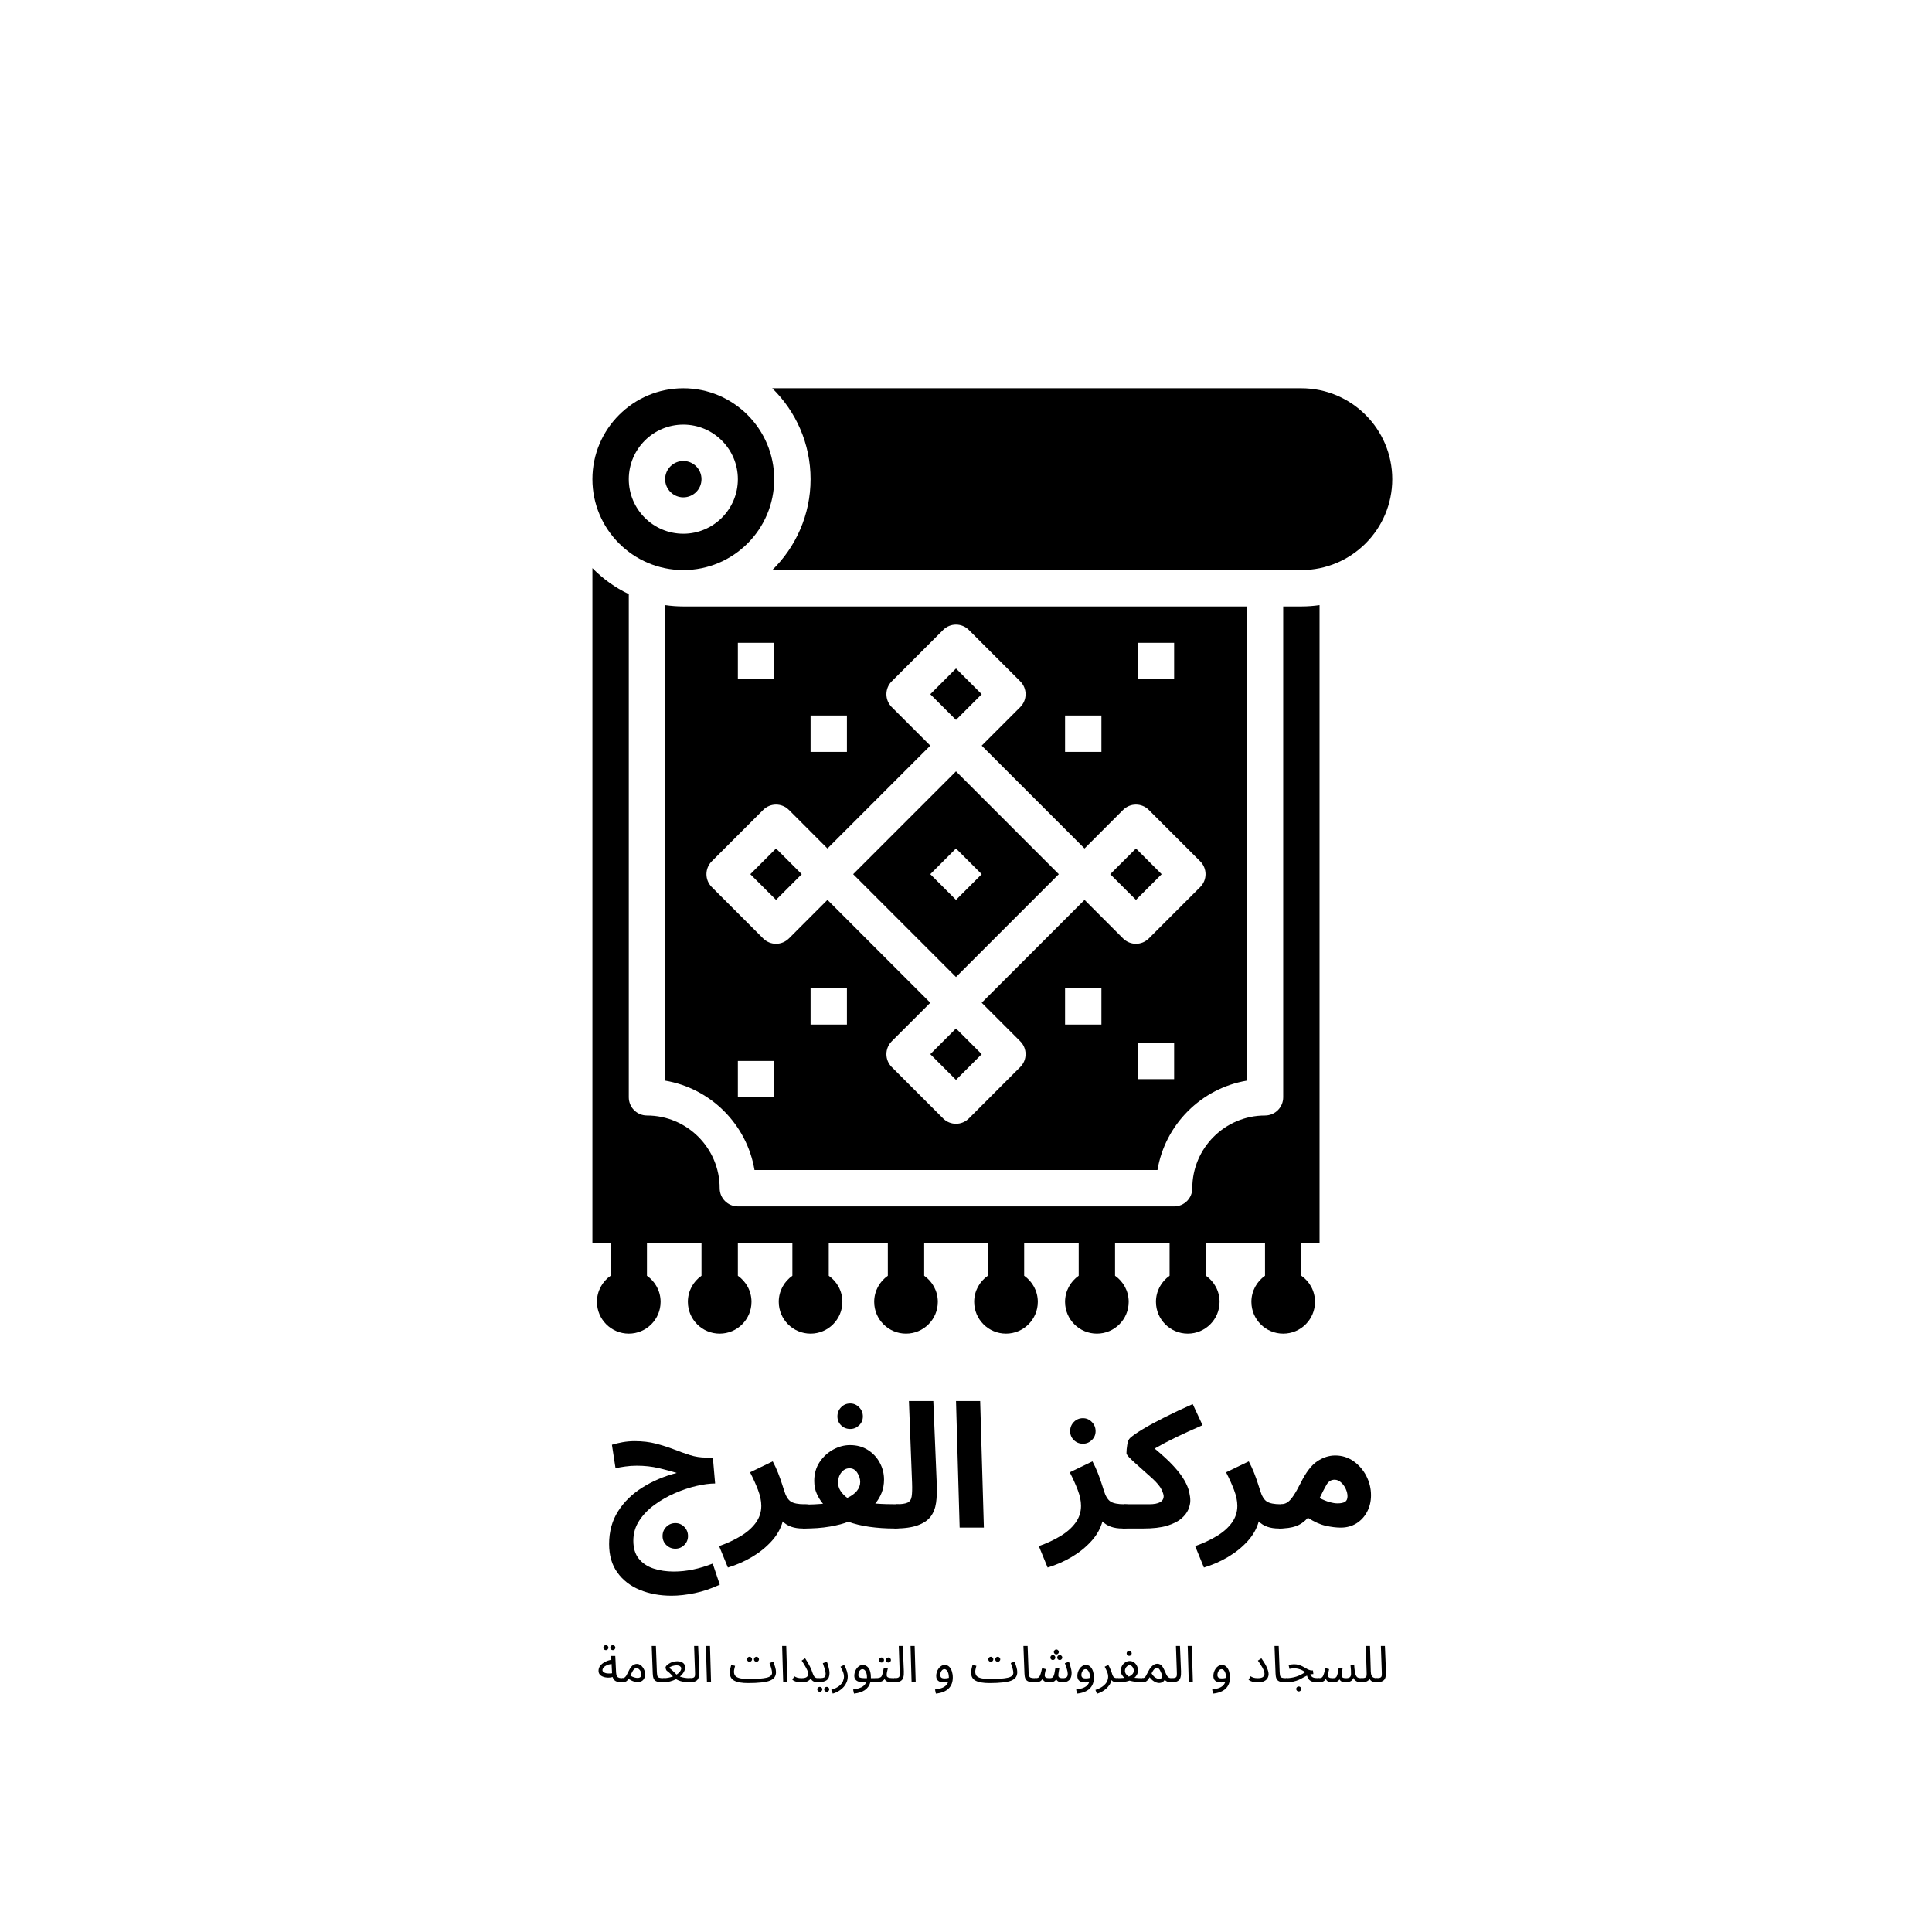 <svg xmlns="http://www.w3.org/2000/svg" xmlns:xlink="http://www.w3.org/1999/xlink" width="500" zoomAndPan="magnify" viewBox="0 0 375 375" height="500" preserveAspectRatio="xMidYMid meet" version="1.0"><defs><g/><clipPath id="c6887a1690"><path d="M 114.988 75.234 L 151 75.234 L 151 111 L 114.988 111 Z M 114.988 75.234 " clip-rule="nonzero"/></clipPath><clipPath id="d31af09ba7"><path d="M 149 75.234 L 270.238 75.234 L 270.238 111 L 149 111 Z M 149 75.234 " clip-rule="nonzero"/></clipPath><clipPath id="11f0a90201"><path d="M 114.988 110 L 257 110 L 257 258.984 L 114.988 258.984 Z M 114.988 110 " clip-rule="nonzero"/></clipPath></defs><path fill="#000000" d="M 185.559 129.754 L 180.57 134.746 L 185.559 139.738 L 190.547 134.746 L 185.559 129.754 " fill-opacity="1" fill-rule="nonzero"/><path fill="#000000" d="M 220.488 174.668 L 225.477 169.68 L 220.488 164.691 L 215.496 169.68 L 220.488 174.668 " fill-opacity="1" fill-rule="nonzero"/><path fill="#000000" d="M 150.629 164.691 L 145.637 169.68 L 150.629 174.668 L 155.617 169.68 L 150.629 164.691 " fill-opacity="1" fill-rule="nonzero"/><g clip-path="url(#c6887a1690)"><path fill="#000000" d="M 122.047 93.008 C 122.047 87.168 126.793 82.418 132.633 82.418 C 138.469 82.418 143.219 87.168 143.219 93.008 C 143.219 98.844 138.469 103.594 132.633 103.594 C 126.793 103.594 122.047 98.844 122.047 93.008 Z M 150.273 93.008 C 150.273 83.277 142.359 75.363 132.633 75.363 C 122.906 75.363 114.988 83.277 114.988 93.008 C 114.988 102.734 122.906 110.648 132.633 110.648 C 142.359 110.648 150.273 102.734 150.273 93.008 " fill-opacity="1" fill-rule="nonzero"/></g><path fill="#000000" d="M 136.16 93.008 C 136.16 91.059 134.578 89.477 132.633 89.477 C 130.688 89.477 129.102 91.059 129.102 93.008 C 129.102 94.953 130.688 96.535 132.633 96.535 C 134.578 96.535 136.16 94.953 136.16 93.008 " fill-opacity="1" fill-rule="nonzero"/><g clip-path="url(#d31af09ba7)"><path fill="#000000" d="M 149.895 110.648 L 252.598 110.648 C 262.324 110.648 270.238 102.734 270.238 93.008 C 270.238 83.277 262.324 75.363 252.598 75.363 L 149.895 75.363 C 154.477 79.848 157.332 86.102 157.332 93.008 C 157.332 99.91 154.477 106.164 149.895 110.648 " fill-opacity="1" fill-rule="nonzero"/></g><path fill="#000000" d="M 143.219 212.984 L 143.219 205.93 L 150.273 205.93 L 150.273 212.984 Z M 173.082 202.117 L 180.57 194.633 L 160.609 174.668 L 153.125 182.156 C 152.461 182.816 151.562 183.188 150.629 183.188 C 149.691 183.188 148.797 182.816 148.133 182.156 L 138.152 172.176 C 137.492 171.512 137.121 170.617 137.121 169.68 C 137.121 168.742 137.492 167.848 138.152 167.184 L 148.133 157.203 C 149.512 155.824 151.746 155.824 153.125 157.203 L 160.609 164.691 L 180.57 144.727 L 173.082 137.242 C 172.422 136.578 172.051 135.684 172.051 134.746 C 172.051 133.809 172.422 132.914 173.082 132.25 L 183.062 122.27 C 184.441 120.891 186.676 120.891 188.051 122.27 L 198.031 132.25 C 198.695 132.914 199.066 133.809 199.066 134.746 C 199.066 135.684 198.695 136.578 198.031 137.242 L 190.547 144.727 L 210.508 164.691 L 217.992 157.203 C 219.371 155.824 221.605 155.824 222.98 157.203 L 232.961 167.184 C 233.625 167.848 233.996 168.742 233.996 169.68 C 233.996 170.617 233.625 171.512 232.961 172.176 L 222.98 182.156 C 222.32 182.816 221.422 183.188 220.488 183.188 C 219.551 183.188 218.652 182.816 217.992 182.156 L 210.508 174.668 L 190.547 194.633 L 198.031 202.117 C 198.695 202.781 199.066 203.676 199.066 204.613 C 199.066 205.547 198.695 206.445 198.031 207.109 L 188.051 217.09 C 186.676 218.469 184.441 218.469 183.062 217.09 L 173.082 207.109 C 172.422 206.445 172.051 205.547 172.051 204.613 C 172.051 203.676 172.422 202.781 173.082 202.117 Z M 157.332 198.871 L 157.332 191.812 L 164.387 191.812 L 164.387 198.871 Z M 157.332 145.938 L 157.332 138.879 L 164.387 138.879 L 164.387 145.938 Z M 143.219 131.824 L 143.219 124.766 L 150.273 124.766 L 150.273 131.824 Z M 227.898 124.766 L 227.898 131.824 L 220.844 131.824 L 220.844 124.766 Z M 213.785 138.879 L 213.785 145.938 L 206.727 145.938 L 206.727 138.879 Z M 213.785 191.812 L 213.785 198.871 L 206.727 198.871 L 206.727 191.812 Z M 227.898 202.398 L 227.898 209.457 L 220.844 209.457 L 220.844 202.398 Z M 146.449 227.102 L 224.664 227.102 C 226.156 218.246 233.16 211.242 242.012 209.75 L 242.012 117.707 L 132.633 117.707 C 131.434 117.707 130.258 117.617 129.102 117.453 L 129.102 209.75 C 137.957 211.242 144.961 218.246 146.449 227.102 " fill-opacity="1" fill-rule="nonzero"/><path fill="#000000" d="M 190.547 204.613 L 185.559 199.621 L 180.57 204.613 L 185.559 209.602 L 190.547 204.613 " fill-opacity="1" fill-rule="nonzero"/><path fill="#000000" d="M 180.57 169.68 L 185.559 164.691 L 190.547 169.68 L 185.559 174.668 Z M 185.559 149.715 L 165.598 169.68 L 185.559 189.641 L 205.516 169.68 L 185.559 149.715 " fill-opacity="1" fill-rule="nonzero"/><g clip-path="url(#11f0a90201)"><path fill="#000000" d="M 227.016 247.621 C 225.418 248.738 224.371 250.586 224.371 252.684 C 224.371 256.094 227.137 258.859 230.547 258.859 C 233.953 258.859 236.719 256.094 236.719 252.684 C 236.719 250.586 235.672 248.738 234.074 247.621 L 234.074 241.215 L 245.539 241.215 L 245.539 247.621 C 243.941 248.738 242.895 250.586 242.895 252.684 C 242.895 256.094 245.66 258.859 249.07 258.859 C 252.48 258.859 255.242 256.094 255.242 252.684 C 255.242 250.586 254.195 248.738 252.598 247.621 L 252.598 241.215 L 256.125 241.215 L 256.125 117.453 C 254.973 117.617 253.797 117.707 252.598 117.707 L 249.07 117.707 L 249.07 212.984 C 249.07 214.934 247.488 216.516 245.539 216.516 C 237.758 216.516 231.426 222.848 231.426 230.629 C 231.426 232.578 229.848 234.16 227.898 234.16 L 143.219 234.16 C 141.27 234.16 139.688 232.578 139.688 230.629 C 139.688 222.848 133.355 216.516 125.574 216.516 C 123.625 216.516 122.047 214.934 122.047 212.984 L 122.047 115.32 C 119.402 114.059 117.016 112.344 114.988 110.27 L 114.988 241.215 L 118.52 241.215 L 118.52 247.621 C 116.918 248.738 115.871 250.586 115.871 252.684 C 115.871 256.094 118.637 258.859 122.047 258.859 C 125.457 258.859 128.223 256.094 128.223 252.684 C 128.223 250.586 127.172 248.738 125.574 247.621 L 125.574 241.215 L 136.16 241.215 L 136.16 247.621 C 134.562 248.738 133.516 250.586 133.516 252.684 C 133.516 256.094 136.277 258.859 139.688 258.859 C 143.098 258.859 145.863 256.094 145.863 252.684 C 145.863 250.586 144.816 248.738 143.219 247.621 L 143.219 241.215 L 153.801 241.215 L 153.801 247.621 C 152.203 248.738 151.156 250.586 151.156 252.684 C 151.156 256.094 153.922 258.859 157.332 258.859 C 160.738 258.859 163.504 256.094 163.504 252.684 C 163.504 250.586 162.457 248.738 160.859 247.621 L 160.859 241.215 L 172.328 241.215 L 172.328 247.621 C 170.727 248.738 169.68 250.586 169.68 252.684 C 169.68 256.094 172.445 258.859 175.855 258.859 C 179.266 258.859 182.031 256.094 182.031 252.684 C 182.031 250.586 180.98 248.738 179.383 247.621 L 179.383 241.215 L 191.734 241.215 L 191.734 247.621 C 190.133 248.738 189.086 250.586 189.086 252.684 C 189.086 256.094 191.852 258.859 195.262 258.859 C 198.672 258.859 201.438 256.094 201.438 252.684 C 201.438 250.586 200.387 248.738 198.789 247.621 L 198.789 241.215 L 209.375 241.215 L 209.375 247.621 C 207.777 248.738 206.727 250.586 206.727 252.684 C 206.727 256.094 209.492 258.859 212.902 258.859 C 216.312 258.859 219.078 256.094 219.078 252.684 C 219.078 250.586 218.031 248.738 216.43 247.621 L 216.43 241.215 L 227.016 241.215 L 227.016 247.621 " fill-opacity="1" fill-rule="nonzero"/></g><g fill="#000000" fill-opacity="1"><g transform="translate(117.696, 296.505)"><g><path d="M 12.656 13.219 C 10.375 13.219 8.312 12.836 6.469 12.078 C 4.633 11.316 3.188 10.191 2.125 8.703 C 1.062 7.223 0.531 5.383 0.531 3.188 C 0.531 0.77 1.113 -1.352 2.281 -3.188 C 3.445 -5.02 5.023 -6.555 7.016 -7.797 C 9.004 -9.047 11.219 -9.984 13.656 -10.609 C 12.656 -10.922 11.492 -11.234 10.172 -11.547 C 8.848 -11.859 7.426 -12.016 5.906 -12.016 C 5.102 -12.016 4.348 -11.961 3.641 -11.859 C 2.93 -11.766 2.312 -11.648 1.781 -11.516 L 1.078 -16.078 C 1.703 -16.273 2.395 -16.441 3.156 -16.578 C 3.914 -16.711 4.695 -16.781 5.5 -16.781 C 7.02 -16.781 8.395 -16.617 9.625 -16.297 C 10.863 -15.973 12.02 -15.602 13.094 -15.188 C 14.164 -14.77 15.207 -14.398 16.219 -14.078 C 17.238 -13.754 18.273 -13.594 19.328 -13.594 L 20.672 -13.594 L 21.109 -8.562 C 20.078 -8.562 18.879 -8.406 17.516 -8.094 C 16.148 -7.781 14.75 -7.312 13.312 -6.688 C 11.883 -6.07 10.562 -5.316 9.344 -4.422 C 8.125 -3.535 7.133 -2.508 6.375 -1.344 C 5.613 -0.176 5.234 1.117 5.234 2.547 C 5.234 3.984 5.582 5.141 6.281 6.016 C 6.988 6.898 7.938 7.539 9.125 7.938 C 10.312 8.332 11.633 8.531 13.094 8.531 C 15.508 8.531 18.023 8.016 20.641 6.984 L 22.016 11.078 C 20.379 11.836 18.754 12.383 17.141 12.719 C 15.535 13.051 14.039 13.219 12.656 13.219 Z M 13.391 4.094 C 12.703 4.094 12.113 3.852 11.625 3.375 C 11.145 2.906 10.906 2.328 10.906 1.641 C 10.906 0.941 11.145 0.348 11.625 -0.141 C 12.113 -0.629 12.703 -0.875 13.391 -0.875 C 14.066 -0.875 14.645 -0.629 15.125 -0.141 C 15.602 0.348 15.844 0.941 15.844 1.641 C 15.844 2.328 15.602 2.906 15.125 3.375 C 14.645 3.852 14.066 4.094 13.391 4.094 Z M 13.391 4.094 "/></g></g></g><g fill="#000000" fill-opacity="1"><g transform="translate(140.753, 296.505)"><g><path d="M 0.531 7.75 L -1.172 3.594 C 0.41 3.031 1.816 2.375 3.047 1.625 C 4.285 0.875 5.254 0.016 5.953 -0.953 C 6.66 -1.93 7.016 -3.023 7.016 -4.234 C 7.016 -5.172 6.801 -6.195 6.375 -7.312 C 5.945 -8.438 5.43 -9.578 4.828 -10.734 L 9.234 -12.859 C 9.609 -12.16 9.953 -11.414 10.266 -10.625 C 10.578 -9.832 10.832 -9.117 11.031 -8.484 C 11.238 -7.859 11.375 -7.438 11.438 -7.219 C 11.758 -6.145 12.191 -5.426 12.734 -5.062 C 13.285 -4.707 14.176 -4.531 15.406 -4.531 C 16.227 -4.531 16.828 -4.312 17.203 -3.875 C 17.586 -3.438 17.781 -2.895 17.781 -2.25 C 17.781 -1.551 17.547 -0.973 17.078 -0.516 C 16.609 -0.055 15.938 0.172 15.062 0.172 C 13.363 0.172 12.066 -0.285 11.172 -1.203 C 10.797 0.18 10.078 1.457 9.016 2.625 C 7.953 3.801 6.68 4.828 5.203 5.703 C 3.723 6.578 2.164 7.258 0.531 7.75 Z M 0.531 7.75 "/></g></g></g><g fill="#000000" fill-opacity="1"><g transform="translate(155.856, 296.505)"><g><path d="M 0 0.172 L 0.328 -4.5 C 1.004 -4.477 1.641 -4.484 2.234 -4.516 C 2.828 -4.547 3.379 -4.582 3.891 -4.625 C 3.398 -5.207 2.992 -5.863 2.672 -6.594 C 2.348 -7.32 2.188 -8.145 2.188 -9.062 C 2.188 -10.445 2.531 -11.66 3.219 -12.703 C 3.914 -13.742 4.797 -14.555 5.859 -15.141 C 6.922 -15.723 8.008 -16.016 9.125 -16.016 C 10.469 -16.016 11.629 -15.695 12.609 -15.062 C 13.598 -14.438 14.363 -13.613 14.906 -12.594 C 15.457 -11.582 15.734 -10.492 15.734 -9.328 C 15.734 -8.391 15.578 -7.531 15.266 -6.75 C 14.953 -5.969 14.539 -5.273 14.031 -4.672 C 14.695 -4.617 15.367 -4.582 16.047 -4.562 C 16.734 -4.539 17.406 -4.531 18.062 -4.531 C 18.906 -4.531 19.508 -4.312 19.875 -3.875 C 20.25 -3.438 20.438 -2.895 20.438 -2.25 C 20.438 -1.551 20.203 -0.973 19.734 -0.516 C 19.266 -0.055 18.594 0.172 17.719 0.172 C 16.062 0.172 14.445 0.062 12.875 -0.156 C 11.312 -0.383 9.953 -0.711 8.797 -1.141 C 7.961 -0.785 6.773 -0.473 5.234 -0.203 C 3.691 0.066 1.945 0.191 0 0.172 Z M 6.812 -8.719 C 6.812 -8.164 6.969 -7.641 7.281 -7.141 C 7.594 -6.648 8.031 -6.191 8.594 -5.766 C 9.395 -6.129 10.016 -6.578 10.453 -7.109 C 10.891 -7.648 11.109 -8.234 11.109 -8.859 C 11.109 -9.461 10.922 -10.055 10.547 -10.641 C 10.18 -11.223 9.676 -11.516 9.031 -11.516 C 8.406 -11.516 7.879 -11.242 7.453 -10.703 C 7.023 -10.172 6.812 -9.508 6.812 -8.719 Z M 9.172 -19.141 C 8.473 -19.141 7.883 -19.375 7.406 -19.844 C 6.926 -20.312 6.688 -20.891 6.688 -21.578 C 6.688 -22.273 6.926 -22.867 7.406 -23.359 C 7.883 -23.848 8.473 -24.094 9.172 -24.094 C 9.836 -24.094 10.41 -23.848 10.891 -23.359 C 11.379 -22.867 11.625 -22.273 11.625 -21.578 C 11.625 -20.891 11.379 -20.312 10.891 -19.844 C 10.41 -19.375 9.836 -19.141 9.172 -19.141 Z M 9.172 -19.141 "/></g></g></g><g fill="#000000" fill-opacity="1"><g transform="translate(173.611, 296.505)"><g><path d="M 0 0.172 L 0.328 -4.531 C 1.359 -4.531 2.098 -4.633 2.547 -4.844 C 2.992 -5.062 3.258 -5.469 3.344 -6.062 C 3.438 -6.656 3.461 -7.52 3.422 -8.656 L 2.812 -24.562 L 7.547 -24.562 L 8.219 -8.328 C 8.27 -7.023 8.223 -5.852 8.078 -4.812 C 7.93 -3.77 7.582 -2.879 7.031 -2.141 C 6.477 -1.41 5.633 -0.844 4.5 -0.438 C 3.375 -0.031 1.875 0.172 0 0.172 Z M 0 0.172 "/></g></g></g><g fill="#000000" fill-opacity="1"><g transform="translate(183.579, 296.505)"><g><path d="M 2.688 0 L 1.984 -24.562 L 6.672 -24.562 L 7.391 0 Z M 2.688 0 "/></g></g></g><g fill="#000000" fill-opacity="1"><g transform="translate(192.741, 296.505)"><g/></g></g><g fill="#000000" fill-opacity="1"><g transform="translate(202.81, 296.505)"><g><path d="M 0.531 7.75 L -1.172 3.594 C 0.41 3.031 1.816 2.375 3.047 1.625 C 4.285 0.875 5.254 0.016 5.953 -0.953 C 6.66 -1.93 7.016 -3.023 7.016 -4.234 C 7.016 -5.172 6.801 -6.195 6.375 -7.312 C 5.945 -8.438 5.43 -9.578 4.828 -10.734 L 9.234 -12.859 C 9.609 -12.16 9.953 -11.414 10.266 -10.625 C 10.578 -9.832 10.832 -9.117 11.031 -8.484 C 11.238 -7.859 11.375 -7.438 11.438 -7.219 C 11.758 -6.145 12.191 -5.426 12.734 -5.062 C 13.285 -4.707 14.176 -4.531 15.406 -4.531 C 16.227 -4.531 16.828 -4.312 17.203 -3.875 C 17.586 -3.438 17.781 -2.895 17.781 -2.25 C 17.781 -1.551 17.547 -0.973 17.078 -0.516 C 16.609 -0.055 15.938 0.172 15.062 0.172 C 13.363 0.172 12.066 -0.285 11.172 -1.203 C 10.797 0.18 10.078 1.457 9.016 2.625 C 7.953 3.801 6.68 4.828 5.203 5.703 C 3.723 6.578 2.164 7.258 0.531 7.75 Z M 7.391 -16.281 C 6.691 -16.281 6.102 -16.516 5.625 -16.984 C 5.145 -17.453 4.906 -18.031 4.906 -18.719 C 4.906 -19.414 5.145 -20.008 5.625 -20.5 C 6.102 -20.988 6.691 -21.234 7.391 -21.234 C 8.055 -21.234 8.629 -20.988 9.109 -20.5 C 9.598 -20.008 9.844 -19.414 9.844 -18.719 C 9.844 -18.031 9.598 -17.453 9.109 -16.984 C 8.629 -16.516 8.055 -16.281 7.391 -16.281 Z M 7.391 -16.281 "/></g></g></g><g fill="#000000" fill-opacity="1"><g transform="translate(217.913, 296.505)"><g><path d="M 0 0.172 L 0.328 -4.531 L 5.141 -4.531 C 7.016 -4.531 7.953 -5.055 7.953 -6.109 C 7.953 -6.379 7.812 -6.812 7.531 -7.406 C 7.25 -8 6.648 -8.719 5.734 -9.562 C 5.242 -10.008 4.711 -10.484 4.141 -10.984 C 3.578 -11.492 3.035 -11.977 2.516 -12.438 C 2.004 -12.895 1.578 -13.301 1.234 -13.656 C 0.898 -14.02 0.734 -14.281 0.734 -14.438 C 0.734 -14.926 0.785 -15.484 0.891 -16.109 C 0.992 -16.734 1.176 -17.16 1.438 -17.391 C 1.957 -17.859 2.789 -18.438 3.938 -19.125 C 5.094 -19.82 6.492 -20.582 8.141 -21.406 C 9.785 -22.238 11.602 -23.094 13.594 -23.969 L 15.5 -19.875 C 13.625 -19.062 11.898 -18.273 10.328 -17.516 C 8.766 -16.754 7.391 -16.031 6.203 -15.344 C 7.754 -14.062 8.992 -12.91 9.922 -11.891 C 10.848 -10.879 11.539 -9.961 12 -9.141 C 12.457 -8.328 12.758 -7.594 12.906 -6.938 C 13.051 -6.289 13.125 -5.723 13.125 -5.234 C 13.125 -4.703 12.992 -4.125 12.734 -3.5 C 12.473 -2.883 12.016 -2.297 11.359 -1.734 C 10.703 -1.18 9.781 -0.723 8.594 -0.359 C 7.406 -0.004 5.883 0.172 4.031 0.172 Z M 0 0.172 "/></g></g></g><g fill="#000000" fill-opacity="1"><g transform="translate(233.151, 296.505)"><g><path d="M 0.531 7.75 L -1.172 3.594 C 0.41 3.031 1.816 2.375 3.047 1.625 C 4.285 0.875 5.254 0.016 5.953 -0.953 C 6.66 -1.93 7.016 -3.023 7.016 -4.234 C 7.016 -5.172 6.801 -6.195 6.375 -7.312 C 5.945 -8.438 5.43 -9.578 4.828 -10.734 L 9.234 -12.859 C 9.609 -12.16 9.953 -11.414 10.266 -10.625 C 10.578 -9.832 10.832 -9.117 11.031 -8.484 C 11.238 -7.859 11.375 -7.438 11.438 -7.219 C 11.758 -6.145 12.191 -5.426 12.734 -5.062 C 13.285 -4.707 14.176 -4.531 15.406 -4.531 C 16.227 -4.531 16.828 -4.312 17.203 -3.875 C 17.586 -3.438 17.781 -2.895 17.781 -2.25 C 17.781 -1.551 17.547 -0.973 17.078 -0.516 C 16.609 -0.055 15.938 0.172 15.062 0.172 C 13.363 0.172 12.066 -0.285 11.172 -1.203 C 10.797 0.18 10.078 1.457 9.016 2.625 C 7.953 3.801 6.68 4.828 5.203 5.703 C 3.723 6.578 2.164 7.258 0.531 7.75 Z M 0.531 7.75 "/></g></g></g><g fill="#000000" fill-opacity="1"><g transform="translate(248.254, 296.505)"><g><path d="M 0 0.172 L 0.328 -4.531 C 0.828 -4.531 1.266 -4.656 1.641 -4.906 C 2.023 -5.164 2.414 -5.598 2.812 -6.203 C 3.219 -6.805 3.691 -7.645 4.234 -8.719 C 5.234 -10.738 6.297 -12.125 7.422 -12.875 C 8.555 -13.625 9.719 -14 10.906 -14 C 12.227 -14 13.414 -13.629 14.469 -12.891 C 15.52 -12.148 16.348 -11.191 16.953 -10.016 C 17.555 -8.836 17.859 -7.594 17.859 -6.281 C 17.859 -5.094 17.602 -4.02 17.094 -3.062 C 16.594 -2.113 15.898 -1.363 15.016 -0.812 C 14.129 -0.27 13.117 0 11.984 0 C 11.129 0 10.156 -0.117 9.062 -0.359 C 7.969 -0.609 6.816 -1.125 5.609 -1.906 C 4.91 -1.125 4.133 -0.582 3.281 -0.281 C 2.438 0.02 1.344 0.172 0 0.172 Z M 10.781 -9.297 C 10.125 -9.297 9.602 -8.969 9.219 -8.312 C 8.844 -7.664 8.398 -6.805 7.891 -5.734 C 8.578 -5.379 9.219 -5.117 9.812 -4.953 C 10.406 -4.785 10.914 -4.703 11.344 -4.703 C 12.008 -4.703 12.5 -4.801 12.812 -5 C 13.133 -5.195 13.297 -5.555 13.297 -6.078 C 13.297 -6.547 13.18 -7.023 12.953 -7.516 C 12.734 -8.004 12.43 -8.422 12.047 -8.766 C 11.672 -9.117 11.25 -9.297 10.781 -9.297 Z M 10.781 -9.297 "/></g></g></g><g fill="#000000" fill-opacity="1"><g transform="translate(115.879, 326.481)"><g><path d="M 4.766 0.047 C 4.336 0.047 3.973 -0.02 3.672 -0.156 C 3.367 -0.301 3.156 -0.57 3.031 -0.969 C 2.676 -0.875 2.336 -0.836 2.016 -0.859 C 1.691 -0.879 1.398 -0.941 1.141 -1.047 C 0.879 -1.148 0.672 -1.297 0.516 -1.484 C 0.367 -1.68 0.297 -1.914 0.297 -2.188 C 0.297 -2.539 0.406 -2.863 0.625 -3.156 C 0.852 -3.445 1.156 -3.691 1.531 -3.891 C 1.906 -4.098 2.32 -4.238 2.781 -4.312 L 2.75 -5.062 L 3.547 -5.062 L 3.703 -1.828 C 3.723 -1.516 3.781 -1.281 3.875 -1.125 C 3.969 -0.977 4.098 -0.879 4.266 -0.828 C 4.43 -0.773 4.629 -0.75 4.859 -0.75 C 5.004 -0.75 5.109 -0.711 5.172 -0.641 C 5.234 -0.566 5.266 -0.477 5.266 -0.375 C 5.266 -0.27 5.219 -0.172 5.125 -0.078 C 5.031 0.004 4.91 0.047 4.766 0.047 Z M 1.062 -2.312 C 1.062 -2.164 1.125 -2.039 1.25 -1.938 C 1.375 -1.844 1.531 -1.77 1.719 -1.719 C 1.906 -1.676 2.102 -1.656 2.312 -1.656 C 2.531 -1.656 2.734 -1.672 2.922 -1.703 L 2.828 -3.5 C 2.453 -3.457 2.133 -3.375 1.875 -3.25 C 1.613 -3.125 1.41 -2.977 1.266 -2.812 C 1.129 -2.645 1.062 -2.477 1.062 -2.312 Z M 3.078 -6.188 C 2.941 -6.188 2.82 -6.234 2.719 -6.328 C 2.625 -6.43 2.578 -6.547 2.578 -6.672 C 2.578 -6.805 2.625 -6.922 2.719 -7.016 C 2.82 -7.117 2.941 -7.172 3.078 -7.172 C 3.203 -7.172 3.312 -7.117 3.406 -7.016 C 3.508 -6.922 3.562 -6.805 3.562 -6.672 C 3.562 -6.547 3.508 -6.43 3.406 -6.328 C 3.312 -6.234 3.203 -6.188 3.078 -6.188 Z M 1.734 -6.188 C 1.598 -6.188 1.477 -6.234 1.375 -6.328 C 1.281 -6.43 1.234 -6.547 1.234 -6.672 C 1.234 -6.805 1.281 -6.922 1.375 -7.016 C 1.477 -7.117 1.598 -7.172 1.734 -7.172 C 1.859 -7.172 1.969 -7.117 2.062 -7.016 C 2.164 -6.922 2.219 -6.805 2.219 -6.672 C 2.219 -6.547 2.164 -6.43 2.062 -6.328 C 1.969 -6.234 1.859 -6.188 1.734 -6.188 Z M 1.734 -6.188 "/></g></g></g><g fill="#000000" fill-opacity="1"><g transform="translate(120.646, 326.481)"><g><path d="M 0 0.047 L 0.094 -0.75 C 0.281 -0.75 0.438 -0.785 0.562 -0.859 C 0.688 -0.941 0.805 -1.07 0.922 -1.25 C 1.035 -1.438 1.164 -1.688 1.312 -2 C 1.5 -2.414 1.688 -2.734 1.875 -2.953 C 2.062 -3.172 2.242 -3.316 2.422 -3.391 C 2.609 -3.473 2.797 -3.516 2.984 -3.516 C 3.203 -3.516 3.406 -3.457 3.594 -3.344 C 3.789 -3.227 3.957 -3.07 4.094 -2.875 C 4.238 -2.688 4.352 -2.477 4.438 -2.25 C 4.52 -2.031 4.562 -1.812 4.562 -1.594 C 4.562 -1.195 4.492 -0.879 4.359 -0.641 C 4.223 -0.41 4.047 -0.242 3.828 -0.141 C 3.617 -0.047 3.398 0 3.172 0 C 2.984 0 2.742 -0.031 2.453 -0.094 C 2.16 -0.164 1.797 -0.336 1.359 -0.609 C 1.148 -0.305 0.938 -0.117 0.719 -0.047 C 0.508 0.016 0.27 0.047 0 0.047 Z M 1.828 -1.484 C 1.797 -1.398 1.766 -1.316 1.734 -1.234 C 2.016 -1.066 2.27 -0.953 2.5 -0.891 C 2.727 -0.828 2.922 -0.797 3.078 -0.797 C 3.359 -0.797 3.555 -0.859 3.672 -0.984 C 3.797 -1.109 3.859 -1.273 3.859 -1.484 C 3.859 -1.672 3.812 -1.859 3.719 -2.047 C 3.625 -2.234 3.504 -2.391 3.359 -2.516 C 3.223 -2.641 3.078 -2.703 2.922 -2.703 C 2.805 -2.703 2.691 -2.672 2.578 -2.609 C 2.461 -2.547 2.348 -2.426 2.234 -2.25 C 2.117 -2.07 1.984 -1.816 1.828 -1.484 Z M 1.828 -1.484 "/></g></g></g><g fill="#000000" fill-opacity="1"><g transform="translate(125.796, 326.481)"><g><path d="M 2.859 0.047 C 2.328 0.047 1.922 -0.008 1.641 -0.125 C 1.367 -0.238 1.18 -0.422 1.078 -0.672 C 0.973 -0.922 0.914 -1.242 0.906 -1.641 L 0.703 -7 L 1.516 -7 L 1.703 -1.953 C 1.723 -1.629 1.754 -1.379 1.797 -1.203 C 1.848 -1.035 1.957 -0.914 2.125 -0.844 C 2.301 -0.781 2.578 -0.75 2.953 -0.75 C 3.086 -0.75 3.188 -0.711 3.25 -0.641 C 3.312 -0.566 3.344 -0.477 3.344 -0.375 C 3.344 -0.27 3.297 -0.172 3.203 -0.078 C 3.117 0.004 3.004 0.047 2.859 0.047 Z M 2.859 0.047 "/></g></g></g><g fill="#000000" fill-opacity="1"><g transform="translate(128.65, 326.481)"><g><path d="M 0 0.047 L 0.094 -0.75 C 0.445 -0.75 0.781 -0.781 1.094 -0.844 C 1.406 -0.906 1.695 -0.988 1.969 -1.094 C 1.812 -1.27 1.633 -1.453 1.438 -1.641 C 1.238 -1.836 1.02 -2.02 0.781 -2.188 C 0.738 -2.219 0.695 -2.273 0.656 -2.359 C 0.625 -2.453 0.594 -2.539 0.562 -2.625 C 0.539 -2.719 0.531 -2.785 0.531 -2.828 C 0.531 -2.93 0.594 -3.051 0.719 -3.188 C 0.844 -3.32 1.008 -3.453 1.219 -3.578 C 1.426 -3.711 1.66 -3.82 1.922 -3.906 C 2.191 -3.988 2.473 -4.031 2.766 -4.031 C 3.141 -4.031 3.441 -3.973 3.672 -3.859 C 3.898 -3.754 4.066 -3.613 4.172 -3.438 C 4.285 -3.258 4.344 -3.078 4.344 -2.891 C 4.344 -2.566 4.25 -2.242 4.062 -1.922 C 3.883 -1.609 3.633 -1.32 3.312 -1.062 C 3.594 -0.957 3.895 -0.879 4.219 -0.828 C 4.551 -0.773 4.879 -0.75 5.203 -0.75 C 5.348 -0.75 5.453 -0.711 5.516 -0.641 C 5.578 -0.566 5.609 -0.477 5.609 -0.375 C 5.609 -0.27 5.562 -0.172 5.469 -0.078 C 5.375 0.004 5.254 0.047 5.109 0.047 C 4.68 0.047 4.238 0 3.781 -0.094 C 3.32 -0.195 2.922 -0.352 2.578 -0.562 C 2.211 -0.375 1.812 -0.223 1.375 -0.109 C 0.938 -0.004 0.477 0.047 0 0.047 Z M 1.234 -2.781 C 1.484 -2.57 1.719 -2.367 1.938 -2.172 C 2.156 -1.973 2.398 -1.727 2.672 -1.438 C 2.953 -1.625 3.172 -1.82 3.328 -2.031 C 3.492 -2.25 3.578 -2.461 3.578 -2.672 C 3.578 -2.797 3.504 -2.922 3.359 -3.047 C 3.223 -3.172 2.977 -3.234 2.625 -3.234 C 2.395 -3.234 2.145 -3.191 1.875 -3.109 C 1.602 -3.023 1.391 -2.914 1.234 -2.781 Z M 1.234 -2.781 "/></g></g></g><g fill="#000000" fill-opacity="1"><g transform="translate(133.76, 326.481)"><g><path d="M 0 0.047 L 0.094 -0.75 C 0.457 -0.75 0.711 -0.785 0.859 -0.859 C 1.016 -0.93 1.102 -1.055 1.125 -1.234 C 1.156 -1.422 1.16 -1.68 1.141 -2.016 L 0.969 -7 L 1.75 -7 L 1.953 -2.094 C 1.973 -1.633 1.941 -1.242 1.859 -0.922 C 1.773 -0.598 1.594 -0.352 1.312 -0.188 C 1.031 -0.031 0.594 0.047 0 0.047 Z M 0 0.047 "/></g></g></g><g fill="#000000" fill-opacity="1"><g transform="translate(136.311, 326.481)"><g><path d="M 0.906 0 L 0.703 -7 L 1.5 -7 L 1.703 0 Z M 0.906 0 "/></g></g></g><g fill="#000000" fill-opacity="1"><g transform="translate(138.645, 326.481)"><g/></g></g><g fill="#000000" fill-opacity="1"><g transform="translate(141.37, 326.481)"><g><path d="M 3.828 0.203 C 2.66 0.203 1.781 0.051 1.188 -0.25 C 0.594 -0.551 0.297 -1.062 0.297 -1.781 C 0.297 -2.031 0.32 -2.289 0.375 -2.562 C 0.438 -2.832 0.5 -3.086 0.562 -3.328 L 1.312 -3.141 C 1.27 -2.992 1.223 -2.805 1.172 -2.578 C 1.117 -2.359 1.094 -2.172 1.094 -2.016 C 1.094 -1.672 1.18 -1.395 1.359 -1.188 C 1.535 -0.988 1.836 -0.836 2.266 -0.734 C 2.703 -0.641 3.305 -0.594 4.078 -0.594 C 5.609 -0.594 6.723 -0.676 7.422 -0.844 C 8.129 -1.008 8.484 -1.32 8.484 -1.781 C 8.484 -2.02 8.438 -2.301 8.344 -2.625 C 8.25 -2.957 8.129 -3.312 7.984 -3.688 L 8.75 -3.953 C 8.863 -3.629 8.973 -3.285 9.078 -2.922 C 9.191 -2.555 9.25 -2.227 9.25 -1.938 C 9.25 -1.551 9.16 -1.223 8.984 -0.953 C 8.805 -0.68 8.508 -0.457 8.094 -0.281 C 7.688 -0.113 7.133 0.004 6.438 0.078 C 5.738 0.16 4.867 0.203 3.828 0.203 Z M 5.469 -3.922 C 5.332 -3.922 5.211 -3.969 5.109 -4.062 C 5.016 -4.164 4.969 -4.281 4.969 -4.406 C 4.969 -4.539 5.016 -4.656 5.109 -4.75 C 5.211 -4.852 5.332 -4.906 5.469 -4.906 C 5.594 -4.906 5.703 -4.852 5.797 -4.75 C 5.898 -4.656 5.953 -4.539 5.953 -4.406 C 5.953 -4.281 5.898 -4.164 5.797 -4.062 C 5.703 -3.969 5.594 -3.922 5.469 -3.922 Z M 4.125 -3.922 C 3.988 -3.922 3.867 -3.969 3.766 -4.062 C 3.672 -4.164 3.625 -4.281 3.625 -4.406 C 3.625 -4.539 3.672 -4.656 3.766 -4.75 C 3.867 -4.852 3.988 -4.906 4.125 -4.906 C 4.25 -4.906 4.359 -4.852 4.453 -4.75 C 4.555 -4.656 4.609 -4.539 4.609 -4.406 C 4.609 -4.281 4.555 -4.164 4.453 -4.062 C 4.359 -3.969 4.25 -3.922 4.125 -3.922 Z M 4.125 -3.922 "/></g></g></g><g fill="#000000" fill-opacity="1"><g transform="translate(151.11, 326.481)"><g><path d="M 0.906 0 L 0.703 -7 L 1.5 -7 L 1.703 0 Z M 0.906 0 "/></g></g></g><g fill="#000000" fill-opacity="1"><g transform="translate(153.445, 326.481)"><g><path d="M 2.109 -0.75 C 2.586 -0.75 2.926 -0.82 3.125 -0.969 C 3.332 -1.125 3.438 -1.332 3.438 -1.594 C 3.438 -1.758 3.379 -1.977 3.266 -2.25 C 3.148 -2.52 2.992 -2.816 2.797 -3.141 C 2.609 -3.473 2.395 -3.812 2.156 -4.156 L 2.828 -4.609 C 3.211 -4.023 3.523 -3.488 3.766 -3 C 4.004 -2.52 4.18 -2.086 4.297 -1.703 C 4.391 -1.422 4.492 -1.207 4.609 -1.062 C 4.723 -0.926 4.844 -0.836 4.969 -0.797 C 5.094 -0.766 5.207 -0.75 5.312 -0.75 C 5.445 -0.75 5.547 -0.711 5.609 -0.641 C 5.672 -0.566 5.703 -0.477 5.703 -0.375 C 5.703 -0.27 5.656 -0.172 5.562 -0.078 C 5.477 0.004 5.363 0.047 5.219 0.047 C 4.969 0.047 4.723 -0.004 4.484 -0.109 C 4.242 -0.223 4.055 -0.414 3.922 -0.688 C 3.785 -0.469 3.57 -0.285 3.281 -0.141 C 3 -0.004 2.609 0.062 2.109 0.062 C 1.742 0.062 1.406 0.02 1.094 -0.062 C 0.789 -0.156 0.539 -0.281 0.344 -0.438 L 0.734 -1.125 C 0.867 -1.031 1.051 -0.941 1.281 -0.859 C 1.52 -0.785 1.797 -0.75 2.109 -0.75 Z M 2.109 -0.75 "/></g></g></g><g fill="#000000" fill-opacity="1"><g transform="translate(158.663, 326.481)"><g><path d="M 0 0.047 L 0.094 -0.75 C 0.477 -0.75 0.781 -0.766 1 -0.797 C 1.219 -0.828 1.367 -0.898 1.453 -1.016 C 1.547 -1.141 1.594 -1.332 1.594 -1.594 C 1.594 -1.844 1.535 -2.156 1.422 -2.531 C 1.305 -2.906 1.18 -3.281 1.047 -3.656 L 1.828 -3.953 C 1.922 -3.734 2.004 -3.488 2.078 -3.219 C 2.148 -2.957 2.211 -2.695 2.266 -2.438 C 2.316 -2.176 2.344 -1.945 2.344 -1.75 C 2.344 -1.094 2.16 -0.629 1.797 -0.359 C 1.43 -0.086 0.832 0.047 0 0.047 Z M 1.812 1.906 C 1.676 1.906 1.555 1.852 1.453 1.75 C 1.359 1.656 1.312 1.547 1.312 1.422 C 1.312 1.285 1.359 1.172 1.453 1.078 C 1.555 0.984 1.676 0.938 1.812 0.938 C 1.938 0.938 2.047 0.984 2.141 1.078 C 2.242 1.172 2.297 1.285 2.297 1.422 C 2.297 1.547 2.242 1.656 2.141 1.75 C 2.047 1.852 1.938 1.906 1.812 1.906 Z M 0.469 1.906 C 0.332 1.906 0.211 1.852 0.109 1.75 C 0.016 1.656 -0.031 1.547 -0.031 1.422 C -0.031 1.285 0.016 1.172 0.109 1.078 C 0.211 0.984 0.332 0.938 0.469 0.938 C 0.594 0.938 0.703 0.984 0.797 1.078 C 0.898 1.172 0.953 1.285 0.953 1.422 C 0.953 1.547 0.898 1.656 0.797 1.75 C 0.703 1.852 0.594 1.906 0.469 1.906 Z M 0.469 1.906 "/></g></g></g><g fill="#000000" fill-opacity="1"><g transform="translate(161.596, 326.481)"><g><path d="M 0.047 2.25 L -0.25 1.516 C 0.414 1.305 0.926 1.055 1.281 0.766 C 1.633 0.473 1.879 0.172 2.016 -0.141 C 2.148 -0.461 2.219 -0.766 2.219 -1.047 C 2.219 -1.234 2.195 -1.41 2.156 -1.578 C 2.113 -1.742 2.047 -1.938 1.953 -2.156 C 1.859 -2.375 1.723 -2.645 1.547 -2.969 L 2.25 -3.328 C 2.5 -2.898 2.676 -2.492 2.781 -2.109 C 2.895 -1.734 2.953 -1.406 2.953 -1.125 C 2.953 -0.707 2.883 -0.332 2.75 0 C 2.613 0.332 2.438 0.629 2.219 0.891 C 2 1.148 1.758 1.367 1.5 1.547 C 1.25 1.734 0.992 1.883 0.734 2 C 0.473 2.113 0.242 2.195 0.047 2.25 Z M 0.047 2.25 "/></g></g></g><g fill="#000000" fill-opacity="1"><g transform="translate(165.196, 326.481)"><g><path d="M 0.562 2.25 L 0.391 1.453 C 0.797 1.398 1.164 1.32 1.5 1.219 C 1.844 1.113 2.133 0.969 2.375 0.781 C 2.613 0.602 2.797 0.359 2.922 0.047 L 2.281 0.047 C 1.988 0.047 1.719 0.004 1.469 -0.078 C 1.219 -0.16 1.016 -0.289 0.859 -0.469 C 0.703 -0.656 0.625 -0.895 0.625 -1.188 C 0.625 -1.551 0.695 -1.895 0.844 -2.219 C 0.988 -2.539 1.188 -2.801 1.438 -3 C 1.688 -3.207 1.969 -3.312 2.281 -3.312 C 2.727 -3.312 3.098 -3.113 3.391 -2.719 C 3.691 -2.32 3.844 -1.711 3.844 -0.891 C 3.844 -0.848 3.844 -0.801 3.844 -0.75 L 4.734 -0.75 C 4.867 -0.75 4.969 -0.711 5.031 -0.641 C 5.094 -0.566 5.125 -0.477 5.125 -0.375 C 5.125 -0.27 5.078 -0.172 4.984 -0.078 C 4.891 0.004 4.77 0.047 4.625 0.047 L 3.734 0.047 C 3.398 1.316 2.344 2.051 0.562 2.25 Z M 2.656 -0.75 L 3.078 -0.75 C 3.078 -0.82 3.078 -0.891 3.078 -0.953 C 3.078 -1.398 2.992 -1.77 2.828 -2.062 C 2.672 -2.352 2.461 -2.5 2.203 -2.5 C 2.055 -2.5 1.922 -2.445 1.797 -2.344 C 1.68 -2.238 1.586 -2.098 1.516 -1.922 C 1.441 -1.742 1.406 -1.551 1.406 -1.344 C 1.406 -1.113 1.508 -0.957 1.719 -0.875 C 1.926 -0.789 2.238 -0.75 2.656 -0.75 Z M 2.656 -0.75 "/></g></g></g><g fill="#000000" fill-opacity="1"><g transform="translate(169.825, 326.481)"><g><path d="M 0 0.047 L 0.094 -0.75 C 0.426 -0.75 0.68 -0.773 0.859 -0.828 C 1.047 -0.879 1.188 -0.973 1.281 -1.109 C 1.375 -1.254 1.445 -1.457 1.5 -1.719 C 1.562 -1.988 1.641 -2.344 1.734 -2.781 L 2.5 -2.625 C 2.457 -2.445 2.41 -2.242 2.359 -2.016 C 2.305 -1.785 2.281 -1.594 2.281 -1.438 C 2.281 -1.344 2.285 -1.254 2.297 -1.172 C 2.316 -1.086 2.367 -1.016 2.453 -0.953 C 2.535 -0.891 2.676 -0.836 2.875 -0.797 C 3.082 -0.766 3.379 -0.75 3.766 -0.75 C 3.898 -0.75 4 -0.711 4.062 -0.641 C 4.125 -0.566 4.156 -0.477 4.156 -0.375 C 4.156 -0.27 4.109 -0.172 4.016 -0.078 C 3.922 0.004 3.801 0.047 3.656 0.047 C 3.227 0.047 2.895 0.023 2.656 -0.016 C 2.426 -0.066 2.254 -0.141 2.141 -0.234 C 2.023 -0.328 1.941 -0.445 1.891 -0.594 C 1.691 -0.332 1.453 -0.16 1.172 -0.078 C 0.898 0.004 0.508 0.047 0 0.047 Z M 2.625 -3.781 C 2.488 -3.781 2.367 -3.828 2.266 -3.922 C 2.172 -4.023 2.125 -4.141 2.125 -4.266 C 2.125 -4.398 2.172 -4.516 2.266 -4.609 C 2.367 -4.711 2.488 -4.766 2.625 -4.766 C 2.75 -4.766 2.859 -4.711 2.953 -4.609 C 3.055 -4.516 3.109 -4.398 3.109 -4.266 C 3.109 -4.141 3.055 -4.023 2.953 -3.922 C 2.859 -3.828 2.75 -3.781 2.625 -3.781 Z M 1.281 -3.781 C 1.145 -3.781 1.023 -3.828 0.922 -3.922 C 0.828 -4.023 0.781 -4.141 0.781 -4.266 C 0.781 -4.398 0.828 -4.516 0.922 -4.609 C 1.023 -4.711 1.145 -4.766 1.281 -4.766 C 1.406 -4.766 1.516 -4.711 1.609 -4.609 C 1.711 -4.516 1.766 -4.398 1.766 -4.266 C 1.766 -4.141 1.711 -4.023 1.609 -3.922 C 1.516 -3.828 1.406 -3.781 1.281 -3.781 Z M 1.281 -3.781 "/></g></g></g><g fill="#000000" fill-opacity="1"><g transform="translate(173.484, 326.481)"><g><path d="M 0 0.047 L 0.094 -0.75 C 0.457 -0.75 0.711 -0.785 0.859 -0.859 C 1.016 -0.93 1.102 -1.055 1.125 -1.234 C 1.156 -1.422 1.16 -1.68 1.141 -2.016 L 0.969 -7 L 1.75 -7 L 1.953 -2.094 C 1.973 -1.633 1.941 -1.242 1.859 -0.922 C 1.773 -0.598 1.594 -0.352 1.312 -0.188 C 1.031 -0.031 0.594 0.047 0 0.047 Z M 0 0.047 "/></g></g></g><g fill="#000000" fill-opacity="1"><g transform="translate(176.034, 326.481)"><g><path d="M 0.906 0 L 0.703 -7 L 1.5 -7 L 1.703 0 Z M 0.906 0 "/></g></g></g><g fill="#000000" fill-opacity="1"><g transform="translate(178.369, 326.481)"><g/></g></g><g fill="#000000" fill-opacity="1"><g transform="translate(181.094, 326.481)"><g><path d="M 0.562 2.25 L 0.391 1.453 C 0.805 1.398 1.188 1.32 1.531 1.219 C 1.875 1.113 2.164 0.961 2.406 0.766 C 2.645 0.566 2.82 0.305 2.938 -0.016 C 2.82 0.016 2.695 0.035 2.562 0.047 C 2.438 0.066 2.312 0.078 2.188 0.078 C 1.688 0.078 1.301 -0.02 1.031 -0.219 C 0.758 -0.426 0.625 -0.742 0.625 -1.172 C 0.625 -1.422 0.66 -1.672 0.734 -1.922 C 0.816 -2.172 0.93 -2.398 1.078 -2.609 C 1.223 -2.816 1.395 -2.984 1.594 -3.109 C 1.801 -3.242 2.031 -3.312 2.281 -3.312 C 2.633 -3.312 2.926 -3.191 3.156 -2.953 C 3.383 -2.723 3.555 -2.426 3.672 -2.062 C 3.785 -1.695 3.844 -1.305 3.844 -0.891 C 3.844 0.023 3.566 0.75 3.016 1.281 C 2.461 1.812 1.645 2.133 0.562 2.25 Z M 1.406 -1.359 C 1.406 -1.16 1.469 -1 1.594 -0.875 C 1.727 -0.758 1.957 -0.703 2.281 -0.703 C 2.562 -0.703 2.828 -0.738 3.078 -0.812 C 3.078 -0.852 3.078 -0.898 3.078 -0.953 C 3.078 -1.223 3.039 -1.477 2.969 -1.719 C 2.895 -1.957 2.789 -2.145 2.656 -2.281 C 2.531 -2.426 2.379 -2.5 2.203 -2.5 C 2.047 -2.5 1.906 -2.441 1.781 -2.328 C 1.664 -2.211 1.57 -2.066 1.5 -1.891 C 1.438 -1.711 1.406 -1.535 1.406 -1.359 Z M 1.406 -1.359 "/></g></g></g><g fill="#000000" fill-opacity="1"><g transform="translate(185.478, 326.481)"><g/></g></g><g fill="#000000" fill-opacity="1"><g transform="translate(188.203, 326.481)"><g><path d="M 3.828 0.203 C 2.66 0.203 1.781 0.051 1.188 -0.25 C 0.594 -0.551 0.297 -1.062 0.297 -1.781 C 0.297 -2.031 0.32 -2.289 0.375 -2.562 C 0.438 -2.832 0.5 -3.086 0.562 -3.328 L 1.312 -3.141 C 1.27 -2.992 1.223 -2.805 1.172 -2.578 C 1.117 -2.359 1.094 -2.172 1.094 -2.016 C 1.094 -1.672 1.18 -1.395 1.359 -1.188 C 1.535 -0.988 1.836 -0.836 2.266 -0.734 C 2.703 -0.641 3.305 -0.594 4.078 -0.594 C 5.609 -0.594 6.723 -0.676 7.422 -0.844 C 8.129 -1.008 8.484 -1.32 8.484 -1.781 C 8.484 -2.02 8.438 -2.301 8.344 -2.625 C 8.25 -2.957 8.129 -3.312 7.984 -3.688 L 8.75 -3.953 C 8.863 -3.629 8.973 -3.285 9.078 -2.922 C 9.191 -2.555 9.25 -2.227 9.25 -1.938 C 9.25 -1.551 9.16 -1.223 8.984 -0.953 C 8.805 -0.68 8.508 -0.457 8.094 -0.281 C 7.688 -0.113 7.133 0.004 6.438 0.078 C 5.738 0.16 4.867 0.203 3.828 0.203 Z M 5.469 -3.922 C 5.332 -3.922 5.211 -3.969 5.109 -4.062 C 5.016 -4.164 4.969 -4.281 4.969 -4.406 C 4.969 -4.539 5.016 -4.656 5.109 -4.75 C 5.211 -4.852 5.332 -4.906 5.469 -4.906 C 5.594 -4.906 5.703 -4.852 5.797 -4.75 C 5.898 -4.656 5.953 -4.539 5.953 -4.406 C 5.953 -4.281 5.898 -4.164 5.797 -4.062 C 5.703 -3.969 5.594 -3.922 5.469 -3.922 Z M 4.125 -3.922 C 3.988 -3.922 3.867 -3.969 3.766 -4.062 C 3.672 -4.164 3.625 -4.281 3.625 -4.406 C 3.625 -4.539 3.672 -4.656 3.766 -4.75 C 3.867 -4.852 3.988 -4.906 4.125 -4.906 C 4.25 -4.906 4.359 -4.852 4.453 -4.75 C 4.555 -4.656 4.609 -4.539 4.609 -4.406 C 4.609 -4.281 4.555 -4.164 4.453 -4.062 C 4.359 -3.969 4.25 -3.922 4.125 -3.922 Z M 4.125 -3.922 "/></g></g></g><g fill="#000000" fill-opacity="1"><g transform="translate(197.943, 326.481)"><g><path d="M 2.859 0.047 C 2.328 0.047 1.922 -0.008 1.641 -0.125 C 1.367 -0.238 1.18 -0.422 1.078 -0.672 C 0.973 -0.922 0.914 -1.242 0.906 -1.641 L 0.703 -7 L 1.516 -7 L 1.703 -1.953 C 1.723 -1.629 1.754 -1.379 1.797 -1.203 C 1.848 -1.035 1.957 -0.914 2.125 -0.844 C 2.301 -0.781 2.578 -0.75 2.953 -0.75 C 3.086 -0.75 3.188 -0.711 3.25 -0.641 C 3.312 -0.566 3.344 -0.477 3.344 -0.375 C 3.344 -0.27 3.297 -0.172 3.203 -0.078 C 3.117 0.004 3.004 0.047 2.859 0.047 Z M 2.859 0.047 "/></g></g></g><g fill="#000000" fill-opacity="1"><g transform="translate(200.798, 326.481)"><g><path d="M 0 0.047 L 0.094 -0.75 C 0.301 -0.75 0.469 -0.766 0.594 -0.797 C 0.727 -0.828 0.836 -0.898 0.922 -1.016 C 1.016 -1.141 1.102 -1.332 1.188 -1.594 C 1.27 -1.852 1.363 -2.223 1.469 -2.703 L 2.203 -2.5 C 2.16 -2.32 2.113 -2.117 2.062 -1.891 C 2.008 -1.66 1.984 -1.457 1.984 -1.281 C 1.984 -1.113 2.047 -0.984 2.172 -0.891 C 2.297 -0.797 2.52 -0.75 2.844 -0.75 C 3.039 -0.75 3.203 -0.766 3.328 -0.797 C 3.453 -0.836 3.555 -0.922 3.641 -1.047 C 3.723 -1.172 3.797 -1.367 3.859 -1.641 C 3.922 -1.91 3.988 -2.285 4.062 -2.766 L 4.812 -2.625 C 4.789 -2.508 4.766 -2.363 4.734 -2.188 C 4.703 -2.02 4.676 -1.852 4.656 -1.688 C 4.633 -1.52 4.625 -1.383 4.625 -1.281 C 4.625 -1.188 4.645 -1.098 4.688 -1.016 C 4.738 -0.93 4.828 -0.863 4.953 -0.812 C 5.078 -0.77 5.27 -0.75 5.531 -0.75 C 5.812 -0.75 6.035 -0.805 6.203 -0.922 C 6.367 -1.035 6.453 -1.258 6.453 -1.594 C 6.453 -1.844 6.395 -2.156 6.281 -2.531 C 6.164 -2.906 6.035 -3.281 5.891 -3.656 L 6.688 -3.953 C 6.77 -3.734 6.848 -3.488 6.922 -3.219 C 7.004 -2.957 7.07 -2.695 7.125 -2.438 C 7.176 -2.176 7.203 -1.945 7.203 -1.75 C 7.203 -1.145 7.051 -0.691 6.75 -0.391 C 6.445 -0.098 6.035 0.047 5.516 0.047 C 5.148 0.047 4.863 0 4.656 -0.094 C 4.457 -0.188 4.312 -0.336 4.219 -0.547 C 4.062 -0.297 3.875 -0.133 3.656 -0.062 C 3.438 0.008 3.129 0.047 2.734 0.047 C 2.586 0.047 2.438 0.031 2.281 0 C 2.133 -0.031 1.992 -0.094 1.859 -0.188 C 1.734 -0.281 1.633 -0.426 1.562 -0.625 C 1.395 -0.332 1.18 -0.145 0.922 -0.062 C 0.672 0.008 0.363 0.047 0 0.047 Z M 4.234 -5.359 C 4.098 -5.359 3.984 -5.406 3.891 -5.5 C 3.797 -5.594 3.75 -5.703 3.75 -5.828 C 3.75 -5.961 3.797 -6.078 3.891 -6.172 C 3.984 -6.273 4.098 -6.328 4.234 -6.328 C 4.367 -6.328 4.484 -6.273 4.578 -6.172 C 4.672 -6.078 4.719 -5.961 4.719 -5.828 C 4.719 -5.703 4.672 -5.594 4.578 -5.5 C 4.484 -5.406 4.367 -5.359 4.234 -5.359 Z M 3.562 -4.266 C 3.426 -4.266 3.312 -4.312 3.219 -4.406 C 3.125 -4.508 3.078 -4.625 3.078 -4.75 C 3.078 -4.883 3.125 -5 3.219 -5.094 C 3.312 -5.195 3.426 -5.25 3.562 -5.25 C 3.695 -5.25 3.812 -5.195 3.906 -5.094 C 4 -5 4.047 -4.883 4.047 -4.75 C 4.047 -4.625 4 -4.508 3.906 -4.406 C 3.812 -4.312 3.695 -4.266 3.562 -4.266 Z M 4.906 -4.266 C 4.77 -4.266 4.648 -4.312 4.547 -4.406 C 4.453 -4.508 4.406 -4.625 4.406 -4.75 C 4.406 -4.883 4.453 -5 4.547 -5.094 C 4.648 -5.195 4.77 -5.25 4.906 -5.25 C 5.031 -5.25 5.141 -5.195 5.234 -5.094 C 5.336 -5 5.391 -4.883 5.391 -4.75 C 5.391 -4.625 5.336 -4.508 5.234 -4.406 C 5.141 -4.312 5.031 -4.266 4.906 -4.266 Z M 4.906 -4.266 "/></g></g></g><g fill="#000000" fill-opacity="1"><g transform="translate(208.488, 326.481)"><g><path d="M 0.562 2.25 L 0.391 1.453 C 0.805 1.398 1.188 1.32 1.531 1.219 C 1.875 1.113 2.164 0.961 2.406 0.766 C 2.645 0.566 2.82 0.305 2.938 -0.016 C 2.82 0.016 2.695 0.035 2.562 0.047 C 2.438 0.066 2.312 0.078 2.188 0.078 C 1.688 0.078 1.301 -0.02 1.031 -0.219 C 0.758 -0.426 0.625 -0.742 0.625 -1.172 C 0.625 -1.422 0.66 -1.672 0.734 -1.922 C 0.816 -2.172 0.93 -2.398 1.078 -2.609 C 1.223 -2.816 1.395 -2.984 1.594 -3.109 C 1.801 -3.242 2.031 -3.312 2.281 -3.312 C 2.633 -3.312 2.926 -3.191 3.156 -2.953 C 3.383 -2.723 3.555 -2.426 3.672 -2.062 C 3.785 -1.695 3.844 -1.305 3.844 -0.891 C 3.844 0.023 3.566 0.75 3.016 1.281 C 2.461 1.812 1.645 2.133 0.562 2.25 Z M 1.406 -1.359 C 1.406 -1.16 1.469 -1 1.594 -0.875 C 1.727 -0.758 1.957 -0.703 2.281 -0.703 C 2.562 -0.703 2.828 -0.738 3.078 -0.812 C 3.078 -0.852 3.078 -0.898 3.078 -0.953 C 3.078 -1.223 3.039 -1.477 2.969 -1.719 C 2.895 -1.957 2.789 -2.145 2.656 -2.281 C 2.531 -2.426 2.379 -2.5 2.203 -2.5 C 2.047 -2.5 1.906 -2.441 1.781 -2.328 C 1.664 -2.211 1.57 -2.066 1.5 -1.891 C 1.438 -1.711 1.406 -1.535 1.406 -1.359 Z M 1.406 -1.359 "/></g></g></g><g fill="#000000" fill-opacity="1"><g transform="translate(212.872, 326.481)"><g><path d="M 0.047 2.281 L -0.25 1.531 C 0.383 1.32 0.879 1.07 1.234 0.781 C 1.598 0.5 1.852 0.203 2 -0.109 C 2.145 -0.43 2.219 -0.742 2.219 -1.047 C 2.219 -1.367 2.145 -1.691 2 -2.016 C 1.863 -2.348 1.711 -2.664 1.547 -2.969 L 2.25 -3.328 C 2.438 -2.984 2.594 -2.648 2.719 -2.328 C 2.852 -2.004 2.953 -1.723 3.016 -1.484 C 3.109 -1.203 3.227 -1.008 3.375 -0.906 C 3.52 -0.801 3.723 -0.75 3.984 -0.75 C 4.117 -0.75 4.219 -0.711 4.281 -0.641 C 4.344 -0.566 4.375 -0.477 4.375 -0.375 C 4.375 -0.27 4.328 -0.172 4.234 -0.078 C 4.148 0.004 4.035 0.047 3.891 0.047 C 3.641 0.047 3.43 0.008 3.266 -0.062 C 3.098 -0.145 2.961 -0.25 2.859 -0.375 C 2.785 -0.008 2.645 0.316 2.438 0.609 C 2.227 0.91 1.984 1.176 1.703 1.406 C 1.422 1.633 1.133 1.816 0.844 1.953 C 0.551 2.098 0.285 2.207 0.047 2.281 Z M 0.047 2.281 "/></g></g></g><g fill="#000000" fill-opacity="1"><g transform="translate(216.756, 326.481)"><g><path d="M 0 0.047 L 0.094 -0.75 C 0.32 -0.75 0.551 -0.754 0.781 -0.766 C 1.02 -0.773 1.254 -0.789 1.484 -0.812 C 1.328 -0.957 1.172 -1.145 1.016 -1.375 C 0.867 -1.602 0.797 -1.879 0.797 -2.203 C 0.797 -2.555 0.875 -2.875 1.031 -3.156 C 1.195 -3.438 1.41 -3.66 1.672 -3.828 C 1.93 -3.992 2.211 -4.078 2.516 -4.078 C 2.836 -4.078 3.117 -3.988 3.359 -3.812 C 3.598 -3.633 3.785 -3.41 3.922 -3.141 C 4.055 -2.867 4.125 -2.582 4.125 -2.281 C 4.125 -1.977 4.062 -1.703 3.938 -1.453 C 3.812 -1.211 3.645 -1.004 3.438 -0.828 C 3.695 -0.805 3.961 -0.785 4.234 -0.766 C 4.516 -0.754 4.754 -0.75 4.953 -0.75 C 5.086 -0.75 5.188 -0.711 5.25 -0.641 C 5.312 -0.566 5.344 -0.477 5.344 -0.375 C 5.344 -0.27 5.297 -0.172 5.203 -0.078 C 5.117 0.004 5.004 0.047 4.859 0.047 C 4.461 0.047 4.047 0.016 3.609 -0.047 C 3.18 -0.109 2.801 -0.188 2.469 -0.281 C 2.363 -0.238 2.258 -0.203 2.156 -0.172 C 1.852 -0.086 1.508 -0.031 1.125 0 C 0.738 0.031 0.363 0.047 0 0.047 Z M 1.594 -2.188 C 1.594 -1.938 1.672 -1.711 1.828 -1.516 C 1.992 -1.328 2.172 -1.172 2.359 -1.047 C 2.629 -1.172 2.852 -1.328 3.031 -1.516 C 3.219 -1.711 3.312 -1.953 3.312 -2.234 C 3.312 -2.379 3.273 -2.531 3.203 -2.688 C 3.129 -2.852 3.031 -2.988 2.906 -3.094 C 2.789 -3.207 2.648 -3.266 2.484 -3.266 C 2.328 -3.266 2.18 -3.207 2.047 -3.094 C 1.91 -2.988 1.801 -2.852 1.719 -2.688 C 1.633 -2.531 1.594 -2.363 1.594 -2.188 Z M 2.422 -5.078 C 2.285 -5.078 2.164 -5.125 2.062 -5.219 C 1.969 -5.32 1.922 -5.438 1.922 -5.562 C 1.922 -5.695 1.969 -5.812 2.062 -5.906 C 2.164 -6.008 2.285 -6.062 2.422 -6.062 C 2.547 -6.062 2.656 -6.008 2.75 -5.906 C 2.852 -5.812 2.906 -5.695 2.906 -5.562 C 2.906 -5.438 2.852 -5.32 2.75 -5.219 C 2.656 -5.125 2.547 -5.078 2.422 -5.078 Z M 2.422 -5.078 "/></g></g></g><g fill="#000000" fill-opacity="1"><g transform="translate(221.612, 326.481)"><g><path d="M 0 0.047 L 0.094 -0.75 C 0.281 -0.75 0.426 -0.785 0.531 -0.859 C 0.645 -0.941 0.75 -1.07 0.844 -1.25 C 0.945 -1.438 1.078 -1.688 1.234 -2 C 1.441 -2.414 1.648 -2.734 1.859 -2.953 C 2.078 -3.18 2.281 -3.336 2.469 -3.422 C 2.664 -3.504 2.844 -3.547 3 -3.547 C 3.219 -3.547 3.41 -3.5 3.578 -3.406 C 3.754 -3.312 3.914 -3.148 4.062 -2.922 C 4.207 -2.703 4.363 -2.395 4.531 -2 C 4.676 -1.633 4.805 -1.363 4.922 -1.188 C 5.047 -1.008 5.176 -0.891 5.312 -0.828 C 5.445 -0.773 5.598 -0.75 5.766 -0.75 C 5.898 -0.75 6 -0.711 6.062 -0.641 C 6.125 -0.566 6.156 -0.477 6.156 -0.375 C 6.156 -0.27 6.109 -0.172 6.016 -0.078 C 5.93 0.004 5.816 0.047 5.672 0.047 C 5.41 0.047 5.176 0.004 4.969 -0.078 C 4.758 -0.16 4.594 -0.285 4.469 -0.453 C 4.344 -0.234 4.188 -0.07 4 0.031 C 3.812 0.133 3.609 0.188 3.391 0.188 C 3.066 0.188 2.734 0.082 2.391 -0.125 C 2.055 -0.332 1.77 -0.602 1.531 -0.938 C 1.363 -0.633 1.203 -0.41 1.047 -0.266 C 0.891 -0.129 0.727 -0.039 0.562 0 C 0.395 0.031 0.207 0.047 0 0.047 Z M 1.906 -1.688 C 2.125 -1.312 2.367 -1.035 2.641 -0.859 C 2.922 -0.691 3.172 -0.609 3.391 -0.609 C 3.617 -0.609 3.785 -0.688 3.891 -0.844 C 3.992 -1.008 3.988 -1.242 3.875 -1.547 C 3.801 -1.734 3.719 -1.922 3.625 -2.109 C 3.539 -2.305 3.441 -2.461 3.328 -2.578 C 3.223 -2.703 3.094 -2.766 2.938 -2.766 C 2.801 -2.754 2.645 -2.676 2.469 -2.531 C 2.301 -2.383 2.113 -2.102 1.906 -1.688 Z M 1.906 -1.688 "/></g></g></g><g fill="#000000" fill-opacity="1"><g transform="translate(227.281, 326.481)"><g><path d="M 0 0.047 L 0.094 -0.75 C 0.457 -0.75 0.711 -0.785 0.859 -0.859 C 1.016 -0.93 1.102 -1.055 1.125 -1.234 C 1.156 -1.422 1.16 -1.68 1.141 -2.016 L 0.969 -7 L 1.75 -7 L 1.953 -2.094 C 1.973 -1.633 1.941 -1.242 1.859 -0.922 C 1.773 -0.598 1.594 -0.352 1.312 -0.188 C 1.031 -0.031 0.594 0.047 0 0.047 Z M 0 0.047 "/></g></g></g><g fill="#000000" fill-opacity="1"><g transform="translate(229.831, 326.481)"><g><path d="M 0.906 0 L 0.703 -7 L 1.5 -7 L 1.703 0 Z M 0.906 0 "/></g></g></g><g fill="#000000" fill-opacity="1"><g transform="translate(232.166, 326.481)"><g/></g></g><g fill="#000000" fill-opacity="1"><g transform="translate(234.891, 326.481)"><g><path d="M 0.562 2.25 L 0.391 1.453 C 0.805 1.398 1.188 1.32 1.531 1.219 C 1.875 1.113 2.164 0.961 2.406 0.766 C 2.645 0.566 2.82 0.305 2.938 -0.016 C 2.82 0.016 2.695 0.035 2.562 0.047 C 2.438 0.066 2.312 0.078 2.188 0.078 C 1.688 0.078 1.301 -0.02 1.031 -0.219 C 0.758 -0.426 0.625 -0.742 0.625 -1.172 C 0.625 -1.422 0.66 -1.672 0.734 -1.922 C 0.816 -2.172 0.93 -2.398 1.078 -2.609 C 1.223 -2.816 1.395 -2.984 1.594 -3.109 C 1.801 -3.242 2.031 -3.312 2.281 -3.312 C 2.633 -3.312 2.926 -3.191 3.156 -2.953 C 3.383 -2.723 3.555 -2.426 3.672 -2.062 C 3.785 -1.695 3.844 -1.305 3.844 -0.891 C 3.844 0.023 3.566 0.75 3.016 1.281 C 2.461 1.812 1.645 2.133 0.562 2.25 Z M 1.406 -1.359 C 1.406 -1.16 1.469 -1 1.594 -0.875 C 1.727 -0.758 1.957 -0.703 2.281 -0.703 C 2.562 -0.703 2.828 -0.738 3.078 -0.812 C 3.078 -0.852 3.078 -0.898 3.078 -0.953 C 3.078 -1.223 3.039 -1.477 2.969 -1.719 C 2.895 -1.957 2.789 -2.145 2.656 -2.281 C 2.531 -2.426 2.379 -2.5 2.203 -2.5 C 2.047 -2.5 1.906 -2.441 1.781 -2.328 C 1.664 -2.211 1.57 -2.066 1.5 -1.891 C 1.438 -1.711 1.406 -1.535 1.406 -1.359 Z M 1.406 -1.359 "/></g></g></g><g fill="#000000" fill-opacity="1"><g transform="translate(239.275, 326.481)"><g/></g></g><g fill="#000000" fill-opacity="1"><g transform="translate(242, 326.481)"><g><path d="M 0.344 -0.438 L 0.734 -1.125 C 0.867 -1.031 1.051 -0.941 1.281 -0.859 C 1.52 -0.785 1.797 -0.75 2.109 -0.75 C 2.586 -0.75 2.926 -0.82 3.125 -0.969 C 3.332 -1.125 3.438 -1.332 3.438 -1.594 C 3.438 -1.719 3.41 -1.875 3.359 -2.062 C 3.305 -2.258 3.188 -2.523 3 -2.859 C 2.82 -3.191 2.539 -3.625 2.156 -4.156 L 2.828 -4.609 C 3.348 -3.879 3.711 -3.266 3.922 -2.766 C 4.129 -2.266 4.234 -1.859 4.234 -1.547 C 4.234 -1.273 4.164 -1.016 4.031 -0.766 C 3.906 -0.523 3.688 -0.328 3.375 -0.172 C 3.07 -0.016 2.648 0.062 2.109 0.062 C 1.742 0.062 1.406 0.02 1.094 -0.062 C 0.789 -0.156 0.539 -0.281 0.344 -0.438 Z M 0.344 -0.438 "/></g></g></g><g fill="#000000" fill-opacity="1"><g transform="translate(246.679, 326.481)"><g><path d="M 2.859 0.047 C 2.328 0.047 1.922 -0.008 1.641 -0.125 C 1.367 -0.238 1.18 -0.422 1.078 -0.672 C 0.973 -0.922 0.914 -1.242 0.906 -1.641 L 0.703 -7 L 1.516 -7 L 1.703 -1.953 C 1.723 -1.629 1.754 -1.379 1.797 -1.203 C 1.848 -1.035 1.957 -0.914 2.125 -0.844 C 2.301 -0.781 2.578 -0.75 2.953 -0.75 C 3.086 -0.75 3.188 -0.711 3.25 -0.641 C 3.312 -0.566 3.344 -0.477 3.344 -0.375 C 3.344 -0.27 3.297 -0.172 3.203 -0.078 C 3.117 0.004 3.004 0.047 2.859 0.047 Z M 2.859 0.047 "/></g></g></g><g fill="#000000" fill-opacity="1"><g transform="translate(249.534, 326.481)"><g><path d="M 0 0.047 L 0.094 -0.75 C 0.758 -0.75 1.41 -0.848 2.047 -1.047 C 2.68 -1.254 3.258 -1.539 3.781 -1.906 C 3.531 -2.125 3.219 -2.301 2.844 -2.438 C 2.477 -2.582 2.07 -2.656 1.625 -2.656 C 1.469 -2.656 1.328 -2.645 1.203 -2.625 C 1.078 -2.602 0.926 -2.578 0.75 -2.547 L 0.594 -3.281 C 0.957 -3.395 1.301 -3.453 1.625 -3.453 C 1.969 -3.453 2.273 -3.41 2.547 -3.328 C 2.828 -3.242 3.078 -3.145 3.297 -3.031 C 3.523 -2.914 3.738 -2.797 3.938 -2.672 C 4.133 -2.555 4.328 -2.457 4.516 -2.375 C 4.711 -2.289 4.91 -2.25 5.109 -2.25 L 5.312 -2.25 L 5.391 -1.547 C 5.18 -1.547 4.984 -1.523 4.797 -1.484 C 4.922 -1.191 5.098 -0.992 5.328 -0.891 C 5.555 -0.797 5.895 -0.75 6.344 -0.75 C 6.488 -0.75 6.586 -0.711 6.641 -0.641 C 6.703 -0.566 6.734 -0.477 6.734 -0.375 C 6.734 -0.27 6.688 -0.172 6.594 -0.078 C 6.508 0.004 6.395 0.047 6.25 0.047 C 5.895 0.047 5.578 0.016 5.297 -0.047 C 5.023 -0.109 4.789 -0.234 4.594 -0.422 C 4.395 -0.609 4.25 -0.883 4.156 -1.25 C 3.906 -1.133 3.648 -1.004 3.391 -0.859 C 3.141 -0.711 2.859 -0.566 2.547 -0.422 C 2.234 -0.285 1.867 -0.172 1.453 -0.078 C 1.035 0.004 0.551 0.047 0 0.047 Z M 2.562 1.828 C 2.426 1.828 2.305 1.781 2.203 1.688 C 2.109 1.594 2.062 1.477 2.062 1.344 C 2.062 1.219 2.109 1.102 2.203 1 C 2.305 0.906 2.426 0.859 2.562 0.859 C 2.688 0.859 2.797 0.906 2.891 1 C 2.992 1.102 3.047 1.219 3.047 1.344 C 3.047 1.477 2.992 1.594 2.891 1.688 C 2.797 1.781 2.688 1.828 2.562 1.828 Z M 2.562 1.828 "/></g></g></g><g fill="#000000" fill-opacity="1"><g transform="translate(255.782, 326.481)"><g><path d="M 0 0.047 L 0.094 -0.75 C 0.301 -0.75 0.469 -0.766 0.594 -0.797 C 0.727 -0.828 0.836 -0.898 0.922 -1.016 C 1.016 -1.141 1.102 -1.332 1.188 -1.594 C 1.27 -1.852 1.363 -2.223 1.469 -2.703 L 2.203 -2.5 C 2.16 -2.32 2.113 -2.117 2.062 -1.891 C 2.008 -1.66 1.984 -1.457 1.984 -1.281 C 1.984 -1.113 2.047 -0.984 2.172 -0.891 C 2.297 -0.797 2.52 -0.75 2.844 -0.75 C 3.039 -0.75 3.203 -0.766 3.328 -0.797 C 3.453 -0.836 3.555 -0.922 3.641 -1.047 C 3.723 -1.172 3.797 -1.367 3.859 -1.641 C 3.922 -1.91 3.988 -2.285 4.062 -2.766 L 4.812 -2.625 C 4.789 -2.508 4.766 -2.363 4.734 -2.188 C 4.703 -2.02 4.676 -1.852 4.656 -1.688 C 4.633 -1.52 4.625 -1.383 4.625 -1.281 C 4.625 -1.188 4.645 -1.098 4.688 -1.016 C 4.738 -0.93 4.828 -0.863 4.953 -0.812 C 5.078 -0.77 5.27 -0.75 5.531 -0.75 C 5.852 -0.75 6.086 -0.816 6.234 -0.953 C 6.379 -1.086 6.453 -1.301 6.453 -1.594 C 6.453 -1.812 6.445 -2.055 6.438 -2.328 C 6.426 -2.598 6.395 -2.938 6.344 -3.344 L 7.062 -3.391 C 7.094 -2.859 7.133 -2.422 7.188 -2.078 C 7.238 -1.734 7.312 -1.461 7.406 -1.266 C 7.5 -1.078 7.625 -0.941 7.781 -0.859 C 7.945 -0.785 8.164 -0.75 8.438 -0.75 C 8.57 -0.75 8.672 -0.711 8.734 -0.641 C 8.797 -0.566 8.828 -0.477 8.828 -0.375 C 8.828 -0.27 8.781 -0.172 8.688 -0.078 C 8.602 0.004 8.488 0.047 8.344 0.047 C 7.977 0.047 7.676 -0.031 7.438 -0.188 C 7.195 -0.352 7.02 -0.562 6.906 -0.812 C 6.781 -0.469 6.582 -0.238 6.312 -0.125 C 6.051 -0.008 5.758 0.047 5.438 0.047 C 5.102 0.047 4.836 0 4.641 -0.094 C 4.453 -0.188 4.312 -0.332 4.219 -0.531 C 4.062 -0.289 3.875 -0.133 3.656 -0.062 C 3.438 0.008 3.129 0.047 2.734 0.047 C 2.586 0.047 2.438 0.031 2.281 0 C 2.133 -0.031 1.992 -0.094 1.859 -0.188 C 1.734 -0.281 1.633 -0.426 1.562 -0.625 C 1.395 -0.332 1.18 -0.145 0.922 -0.062 C 0.672 0.008 0.363 0.047 0 0.047 Z M 0 0.047 "/></g></g></g><g fill="#000000" fill-opacity="1"><g transform="translate(264.119, 326.481)"><g><path d="M 0 0.047 L 0.094 -0.75 C 0.457 -0.75 0.711 -0.785 0.859 -0.859 C 1.016 -0.93 1.102 -1.055 1.125 -1.234 C 1.156 -1.422 1.16 -1.68 1.141 -2.016 L 0.984 -7 L 1.797 -7 L 1.953 -2.031 C 1.961 -1.695 2.016 -1.438 2.109 -1.25 C 2.203 -1.062 2.332 -0.93 2.5 -0.859 C 2.664 -0.785 2.848 -0.75 3.047 -0.75 C 3.18 -0.75 3.281 -0.711 3.344 -0.641 C 3.406 -0.566 3.438 -0.477 3.438 -0.375 C 3.438 -0.27 3.391 -0.172 3.297 -0.078 C 3.203 0.004 3.082 0.047 2.938 0.047 C 2.602 0.047 2.336 -0.016 2.141 -0.141 C 1.953 -0.266 1.816 -0.422 1.734 -0.609 C 1.598 -0.391 1.395 -0.223 1.125 -0.109 C 0.852 -0.004 0.477 0.047 0 0.047 Z M 0 0.047 "/></g></g></g><g fill="#000000" fill-opacity="1"><g transform="translate(267.062, 326.481)"><g><path d="M 0 0.047 L 0.094 -0.75 C 0.457 -0.75 0.711 -0.785 0.859 -0.859 C 1.016 -0.93 1.102 -1.055 1.125 -1.234 C 1.156 -1.422 1.16 -1.68 1.141 -2.016 L 0.969 -7 L 1.75 -7 L 1.953 -2.094 C 1.973 -1.633 1.941 -1.242 1.859 -0.922 C 1.773 -0.598 1.594 -0.352 1.312 -0.188 C 1.031 -0.031 0.594 0.047 0 0.047 Z M 0 0.047 "/></g></g></g></svg>